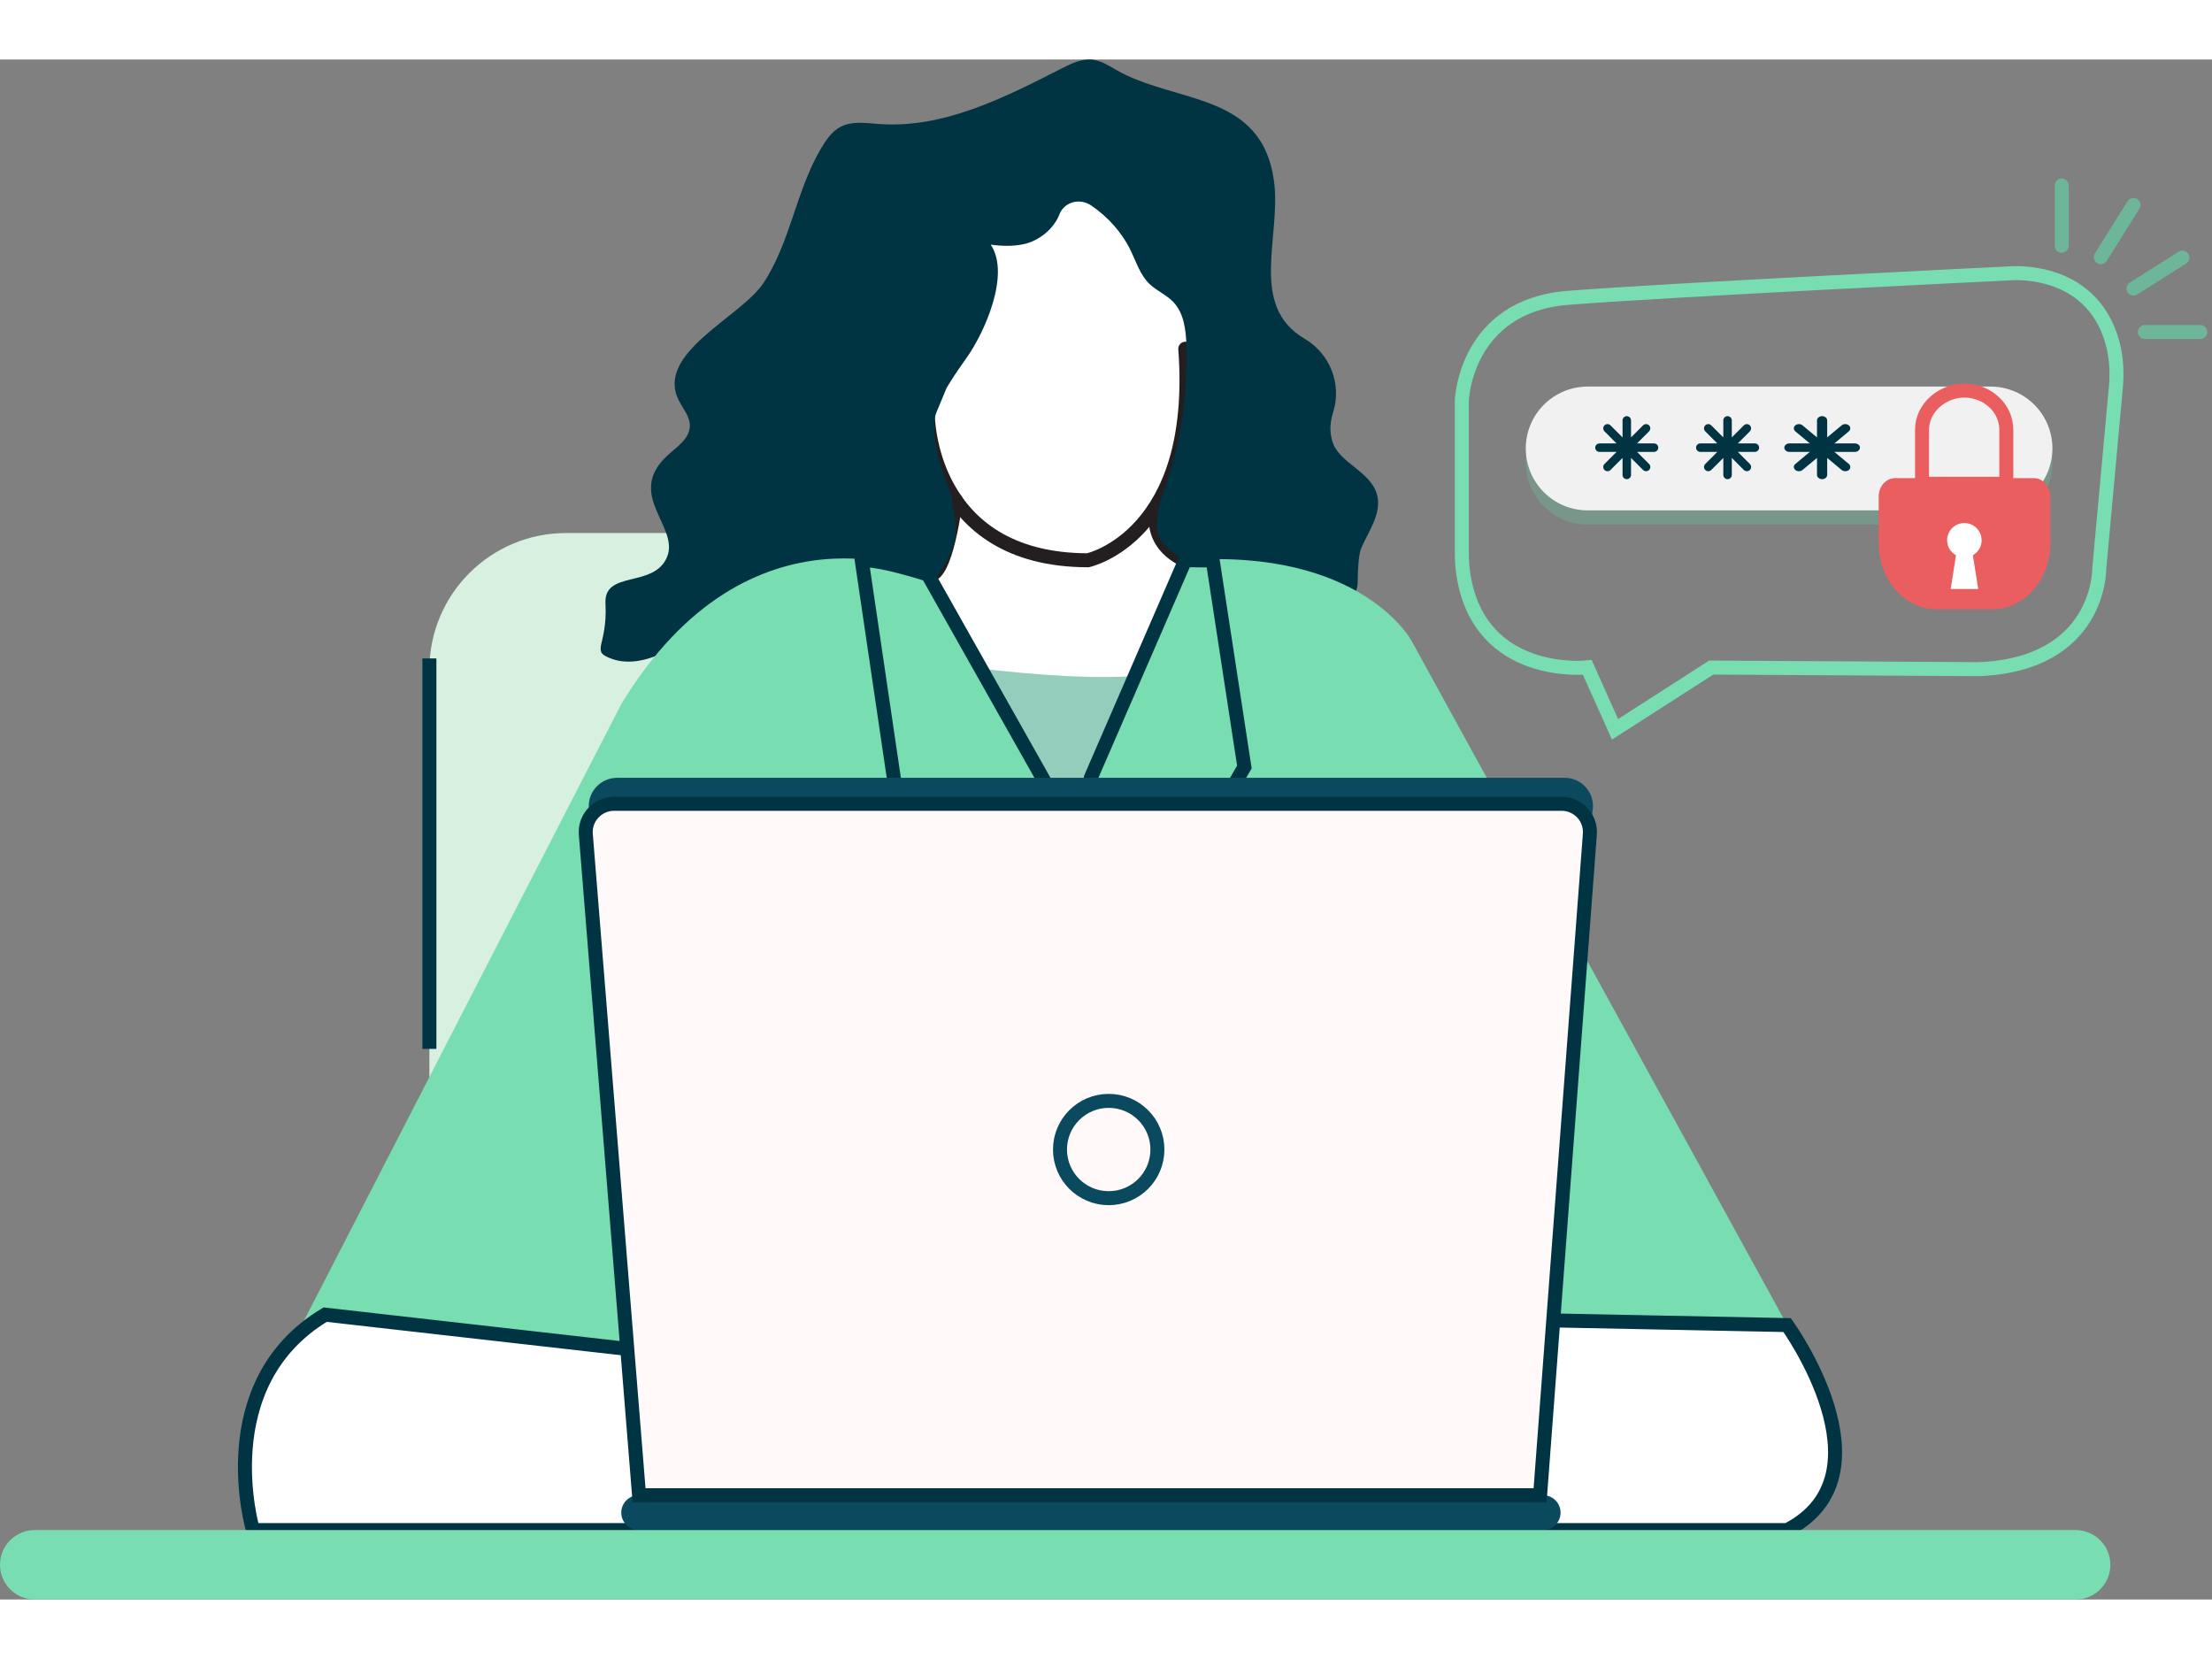 <svg xmlns="http://www.w3.org/2000/svg" width="140" height="105" fill="none" viewBox="0 0 158 110"><rect x="0" y="0" width="158" height="110" fill="#808080" stroke="none"/><g clip-path="url(#clip0_1:201)"><path fill="#D7F0DF" d="M82.545 107.52H30.671V43.576C30.671 38.186 35.045 33.823 40.436 33.823H82.545V107.52Z"/><path fill="#fff" d="M66.272 45.205L56.608 31.824L61.443 13.085L75.719 9.24C75.719 9.24 78.823 5.765 83.604 13.085C88.391 20.405 88.889 26.36 88.889 26.36V40.397V48.188L82.551 57.121L70.864 58.623L66.272 45.205Z"/><path fill="#94CDBB" d="M66.272 43.01C66.272 43.01 82.191 45.485 84.748 43.01L77.922 65.631L72.749 60.453L66.272 43.01Z"/><path stroke="#231F20" stroke-linecap="round" stroke-miterlimit="10" d="M68.269 31.475C68.269 31.475 67.564 37.24 66.278 36.785"/><path stroke="#231F20" stroke-miterlimit="10" d="M84.663 35.764C84.663 35.764 81.931 34.801 82.678 31.819"/><path stroke="#231F20" stroke-linecap="round" stroke-miterlimit="10" d="M66.272 25.371C66.272 25.371 66.267 35.754 77.71 35.769C77.71 35.769 85.659 34.061 84.663 20.659"/><path fill="#003443" d="M97.24 34.881C97.044 35.32 96.986 36.378 96.975 37.377C96.97 38.356 96.043 39.064 95.096 38.821C90.88 37.731 82.667 36.404 82.635 33.373C82.625 32.522 82.815 31.697 83.107 30.893C84.325 27.534 84.881 23.933 84.743 20.363C84.701 19.278 84.558 18.104 83.806 17.321C83.308 16.798 82.603 16.517 82.09 16.015C81.444 15.386 81.168 14.481 80.777 13.672C80.141 12.355 79.135 11.229 77.922 10.414C77.123 9.88 76.011 10.171 75.672 11.065C75.28 12.085 74.216 12.969 73.093 13.196C72.325 13.355 71.547 13.328 70.768 13.228C72.193 15.349 70.313 19.527 69.037 21.315C68.629 21.891 68.221 22.473 67.845 23.081L67.612 23.462C67.612 23.462 67.612 23.462 66.892 25.197C66.172 26.931 67.941 31.089 67.941 31.089C67.941 31.089 67.941 31.089 68.226 33.051C68.518 35.013 66.892 36.928 66.892 36.928L65.632 37.245L61.385 36.219L61.337 35.769C59.129 35.6 55.851 36.578 55.851 36.578C51.89 37.626 48.284 41.296 47.431 42.217C47.283 42.37 47.114 42.492 46.912 42.576C46.314 42.825 44.98 43.258 43.746 42.825C42.088 42.248 43.412 42 43.248 38.858C43.121 36.457 46.669 37.779 47.633 35.568C48.58 33.4 44.694 31.136 47.595 28.36C48.279 27.709 49.253 27.127 49.274 26.186C49.29 25.503 48.782 24.943 48.474 24.329C46.801 20.96 52.907 18.416 54.527 15.973C56.465 13.048 56.846 9.399 58.642 6.357C59.002 5.754 59.415 5.136 60.04 4.808C60.861 4.379 61.856 4.538 62.783 4.607C67.379 4.945 71.727 2.734 75.831 0.64C76.524 0.286 77.276 -0.079 78.055 0.016C78.637 0.09 79.156 0.413 79.665 0.709C83.901 3.179 90.097 2.253 90.992 8.632C91.558 12.635 89.133 17.565 93.194 19.95C94.99 21.008 95.842 23.155 95.239 25.149C95.048 25.768 94.926 26.403 95.154 27.228C95.599 28.851 97.944 29.38 98.373 31.142C98.686 32.437 97.775 33.664 97.24 34.881Z"/><path fill="#79DDB2" d="M66.272 36.785C66.272 36.785 53.6 30.829 44.376 46.046L21.298 90.891C21.298 90.891 22.045 91.674 45.154 91.901L90.377 89.648L127.652 90.394L100.815 41.503C100.815 41.503 97.24 34.881 84.663 35.769L77.922 51.308H74.475L66.272 36.785Z"/><path fill="#fff" stroke="#003443" stroke-miterlimit="10" d="M18.068 105.039C18.068 105.039 14.96 94.614 23.226 89.653L77.922 95.857L110.95 90.066L127.652 90.399C127.652 90.399 135.357 101.072 127.652 105.044H18.068V105.039Z"/><path stroke="#003443" stroke-miterlimit="10" d="M72.749 65.292L64.26 54.138L61.554 35.785C61.554 35.785 62.301 35.547 66.272 36.785L75.508 53.165L76.8 60.114L77.917 51.303L84.658 35.764L86.623 35.785L88.884 50.536L82.296 61.976"/><path fill="#0B4A5E" d="M110.225 105.039H45.62C44.932 105.039 44.376 104.484 44.376 103.796C44.376 103.109 44.932 102.553 45.62 102.553H110.225C110.913 102.553 111.469 103.109 111.469 103.796C111.469 104.484 110.913 105.039 110.225 105.039Z"/><path fill="#0B4A5E" d="M108.022 100.697H45.864L42.062 53.493C41.966 52.313 42.898 51.308 44.079 51.308H111.76C112.941 51.308 113.868 52.308 113.778 53.482L108.022 100.697Z"/><path fill="#FFF9FA" stroke="#003443" stroke-miterlimit="10" d="M110.007 102.553H45.647L41.844 55.349C41.749 54.17 42.681 53.165 43.862 53.165H111.543C112.724 53.165 113.651 54.164 113.561 55.339L110.007 102.553Z"/><path stroke="#0B4A5E" stroke-miterlimit="10" d="M79.193 81.334C81.115 81.334 82.672 79.778 82.672 77.859C82.672 75.94 81.115 74.384 79.193 74.384C77.272 74.384 75.714 75.94 75.714 77.859C75.714 79.778 77.272 81.334 79.193 81.334Z"/><path stroke="#003443" stroke-miterlimit="10" d="M30.671 42.782V70.671"/><path stroke="#79DDB2" stroke-miterlimit="10" d="M115.359 47.844L113.379 43.423C113.379 43.423 105.678 44.276 104.525 36.773C104.436 36.208 104.415 35.632 104.415 35.057V24.352C104.415 24.352 104.646 17.607 111.985 17.026C119.319 16.446 143.427 15.284 143.427 15.284C143.427 15.284 149.316 14.63 150.877 20.181C151.17 21.228 151.233 22.332 151.133 23.415L149.95 36.339C149.95 36.339 150.065 43.203 141.332 43.548L122.232 43.433L115.359 47.844Z"/><path fill="#6EB699" d="M142.175 33.215H113.41C110.964 33.215 108.984 31.237 108.984 28.794C108.984 26.35 110.964 24.372 113.41 24.372H142.175C144.622 24.372 146.602 26.35 146.602 28.794C146.597 31.237 144.617 33.215 142.175 33.215Z" opacity=".4"/><path fill="#F1F1F2" d="M142.175 32.205H113.41C110.964 32.205 108.984 30.227 108.984 27.784C108.984 25.34 110.964 23.362 113.41 23.362H142.175C144.622 23.362 146.602 25.34 146.602 27.784C146.597 30.227 144.617 32.205 142.175 32.205Z"/><path fill="#EA5E60" d="M135.36 29.903H145.282C145.926 29.903 146.45 30.499 146.45 31.232V34.554C146.45 37.16 144.59 39.268 142.301 39.268H138.341C136.046 39.268 134.192 37.155 134.192 34.554V31.232C134.187 30.494 134.71 29.903 135.36 29.903Z"/><path stroke="#6EB699" stroke-linecap="round" stroke-miterlimit="10" d="M147.267 13.301V9"/><path stroke="#6EB699" stroke-linecap="round" stroke-miterlimit="10" d="M150.06 14.117L152.391 10.392"/><path stroke="#6EB699" stroke-linecap="round" stroke-miterlimit="10" d="M152.391 16.362L155.885 14.149"/><path stroke="#6EB699" stroke-linecap="round" stroke-miterlimit="10" d="M153.203 19.464H157.163"/><path fill="#fff" d="M140.918 35.412L141.301 37.819H139.336L139.713 35.412C139.336 35.198 139.079 34.8 139.079 34.334C139.079 33.66 139.629 33.11 140.31 33.11C140.992 33.11 141.542 33.66 141.542 34.334C141.552 34.8 141.295 35.198 140.918 35.412Z"/><path fill="#003443" d="M118.447 27.724C118.447 27.893 118.311 28.029 118.147 28.029H116.93L117.791 28.892C117.91 29.01 117.91 29.202 117.791 29.32C117.732 29.38 117.654 29.407 117.577 29.407C117.5 29.407 117.422 29.375 117.363 29.32L116.502 28.458V29.676C116.502 29.84 116.365 29.977 116.201 29.977C116.032 29.977 115.896 29.84 115.896 29.676V28.458L115.034 29.32C114.916 29.439 114.725 29.439 114.606 29.32C114.488 29.202 114.488 29.01 114.606 28.892L115.467 28.029H114.251C114.082 28.029 113.945 27.893 113.945 27.724C113.945 27.56 114.082 27.423 114.251 27.423H115.467L114.606 26.561C114.488 26.442 114.488 26.251 114.606 26.132C114.725 26.014 114.916 26.014 115.034 26.132L115.896 26.994V25.776C115.896 25.612 116.032 25.475 116.201 25.475C116.365 25.475 116.502 25.612 116.502 25.776V26.994L117.363 26.132C117.481 26.014 117.673 26.014 117.791 26.132C117.85 26.191 117.878 26.269 117.878 26.346C117.878 26.424 117.846 26.502 117.791 26.561L116.93 27.423H118.147C118.311 27.423 118.447 27.555 118.447 27.724Z"/><path fill="#003443" d="M125.65 27.724C125.65 27.893 125.514 28.029 125.345 28.029H124.128L124.99 28.892C125.108 29.01 125.108 29.202 124.99 29.32C124.93 29.38 124.853 29.407 124.775 29.407C124.698 29.407 124.621 29.375 124.561 29.32L123.7 28.458V29.676C123.7 29.84 123.563 29.977 123.395 29.977C123.231 29.977 123.094 29.84 123.094 29.676V28.458L122.233 29.32C122.114 29.439 121.923 29.439 121.805 29.32C121.686 29.202 121.686 29.01 121.805 28.892L122.666 28.029H121.449C121.285 28.029 121.148 27.893 121.148 27.724C121.148 27.56 121.285 27.423 121.449 27.423H122.666L121.805 26.561C121.686 26.442 121.686 26.251 121.805 26.132C121.923 26.014 122.114 26.014 122.233 26.132L123.094 26.994V25.776C123.094 25.612 123.231 25.475 123.395 25.475C123.563 25.475 123.7 25.612 123.7 25.776V26.994L124.561 26.132C124.68 26.014 124.871 26.014 124.99 26.132C125.049 26.191 125.076 26.269 125.076 26.346C125.076 26.424 125.044 26.502 124.99 26.561L124.128 27.423H125.345C125.514 27.423 125.65 27.555 125.65 27.724Z"/><path fill="#003443" d="M132.853 27.724C132.853 27.893 132.689 28.029 132.487 28.029H131.027L132.06 28.892C132.203 29.01 132.203 29.202 132.06 29.32C131.989 29.38 131.896 29.407 131.803 29.407C131.71 29.407 131.617 29.375 131.546 29.32L130.513 28.458V29.676C130.513 29.84 130.349 29.977 130.147 29.977C129.95 29.977 129.786 29.84 129.786 29.676V28.458L128.752 29.32C128.61 29.439 128.381 29.439 128.238 29.32C128.096 29.202 128.096 29.01 128.238 28.892L129.272 28.029H127.812C127.615 28.029 127.451 27.893 127.451 27.724C127.451 27.56 127.615 27.423 127.812 27.423H129.272L128.238 26.561C128.096 26.442 128.096 26.251 128.238 26.132C128.381 26.014 128.61 26.014 128.752 26.132L129.786 26.994V25.776C129.786 25.612 129.95 25.475 130.147 25.475C130.349 25.475 130.513 25.612 130.513 25.776V26.994L131.546 26.132C131.689 26.014 131.918 26.014 132.06 26.132C132.131 26.191 132.164 26.269 132.164 26.346C132.164 26.424 132.126 26.502 132.06 26.561L131.027 27.423H132.487C132.695 27.423 132.853 27.555 132.853 27.724Z"/><path stroke="#EA5E60" stroke-miterlimit="10" d="M137.288 26.444V30.306H143.307V26.444C143.307 24.901 141.961 23.65 140.3 23.65C138.76 23.655 137.288 24.854 137.288 26.444Z"/><path fill="#79DDB2" d="M148.256 110H2.484C1.112 110 0 108.889 0 107.519C0 106.15 1.112 105.039 2.484 105.039H148.256C149.628 105.039 150.74 106.15 150.74 107.519C150.745 108.889 149.633 110 148.256 110Z"/></g><defs><clipPath id="clip0_1:201"><rect width="158" height="110" fill="#fff"/></clipPath></defs></svg>